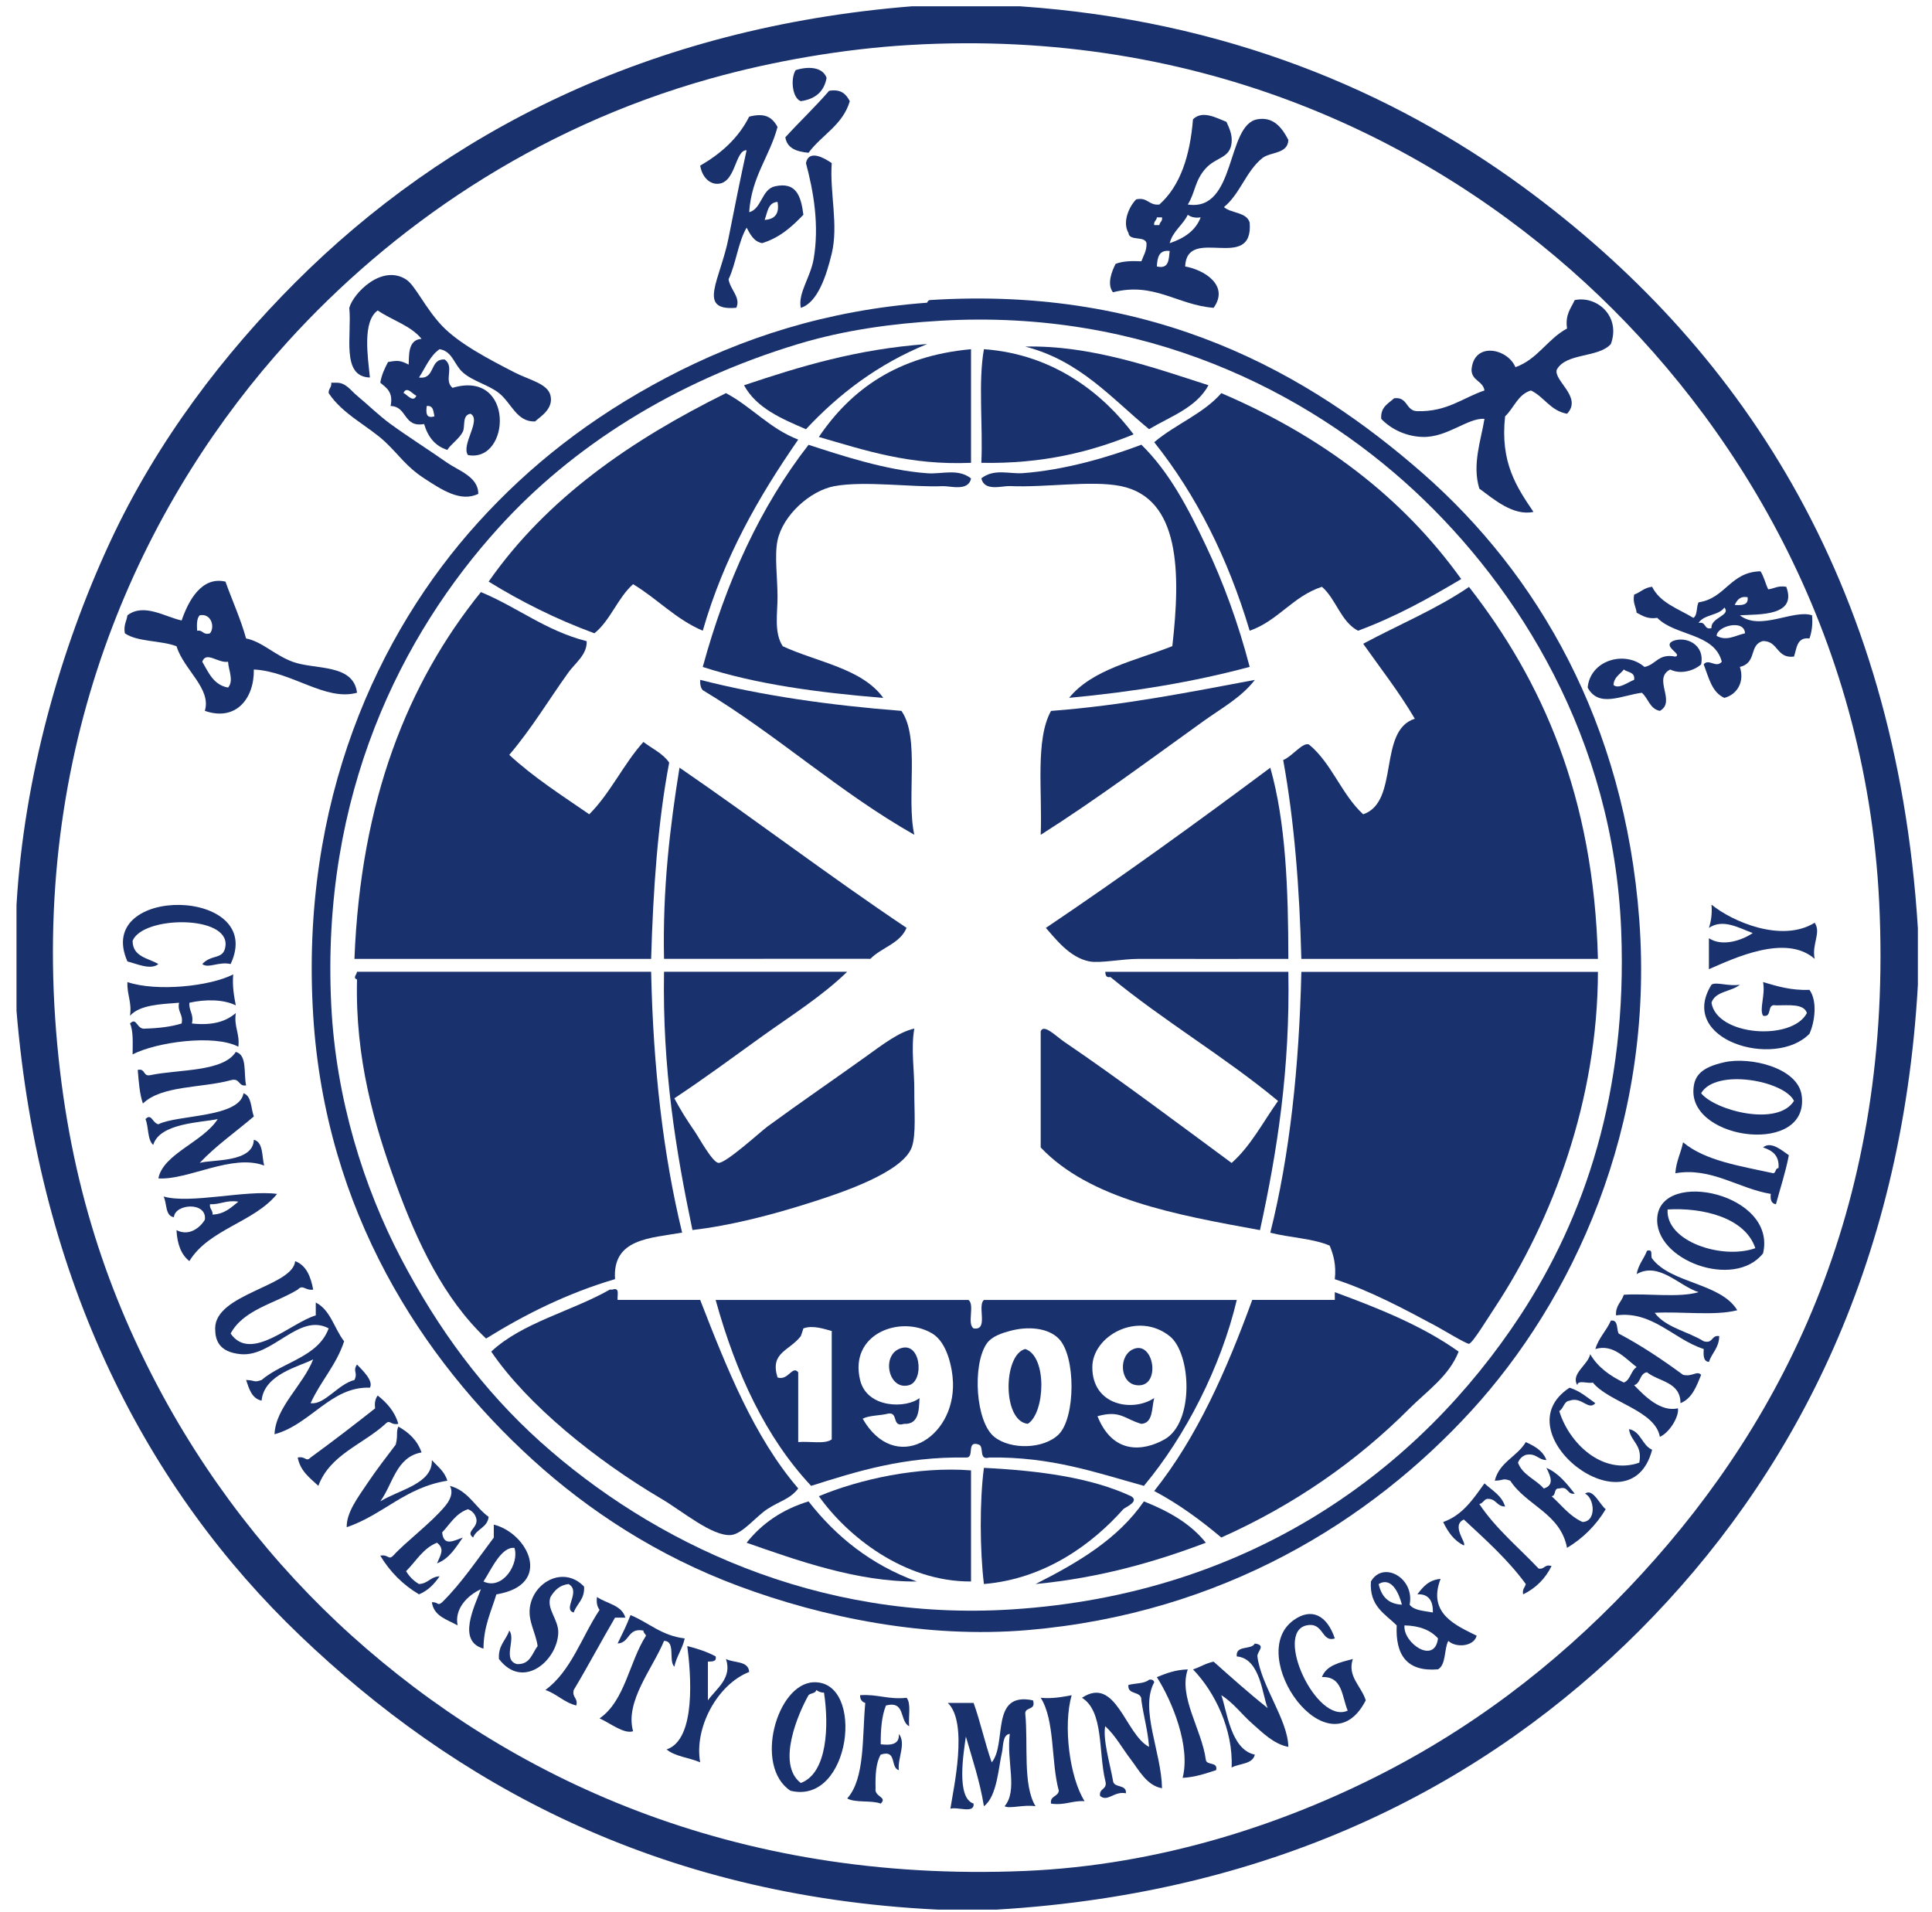<svg width="487" height="482" xmlns="http://www.w3.org/2000/svg" xmlns:xlink="http://www.w3.org/1999/xlink" xml:space="preserve" overflow="hidden"><defs><clipPath id="clip0"><rect x="389" y="132" width="487" height="482"/></clipPath><clipPath id="clip1"><rect x="393" y="133" width="480" height="481"/></clipPath></defs><g clip-path="url(#clip0)" transform="translate(-389 -132)"><g clip-path="url(#clip1)"><path d="M0 0C1.715-2.517-0.802-5.435 0-9.099-7.246-2.724-20.301-8.933-26.662-11.699L-26.662-3.9C-23.329-6.084-18.476-4.521-15.613-2.6-19.112-1.314-23.122 1.093-26.662-1.3-26.122 0.332-25.818 2.199-26.012 4.563-20.826 0.304-8.284-5.13 0 0" fill="#19316D" transform="matrix(1 0 0 -1.001 846.428 364.583)"/><path d="M0 0C2.047-2.793 1.355-8.076 0-11.049-8.657-19.983-33.424-12.639-24.698 1.3-23.578 2.116-20.383 0.816-17.549 1.3-19.651-0.484-23.758-0.29-24.698-3.236-23.371-11.629-4.37-12.944-0.649-5.836-1.424-3.402-5.227-3.913-8.449-3.9-10.938-3.374-9.21-7.039-11.699-6.514-12.709-4.826-11.063-1.355-11.699 1.964-8.173 0.927-4.702-0.166 0 0" fill="#19316D" transform="matrix(1 0 0 -1.001 845.114 381.505)"/><path d="M0 0C3.443-4.314 19.236-8.546 23.412-1.936 20.937 3.181 3.706 6.334 0 0M25.362-0.636C27.27-15.598-2.296-11.99-1.95 0.664-1.839 4.314-0.083 6.486 5.864 7.799 12.266 9.251 24.463 6.472 25.362-0.636" fill="#19316D" transform="matrix(1 0 0 -1.001 817.802 407.553)"/><path d="M0 0C0.207 3.042 1.411 5.117 1.95 7.799 7.495 3.139 16.36 1.825 24.712 0 25.417 0.166 25.154 1.286 26.012 1.3 26.247 4.55 24.408 5.739 22.112 6.5 24.145 8.27 27.174 5.49 28.611 4.536 27.782 0.18 26.454-3.706 25.362-7.799 24.228-7.647 23.882-6.679 24.062-5.199 15.916-3.858 9.016 1.59 0 0" fill="#19316D" transform="matrix(1 0 0 -1.001 811.303 427.729)"/><path d="M0 0C-0.54-8.062 13.773-12.723 22.112-9.749 19.526-1.992 8.753 0.525 0 0M24.062-11.049C16.788-20.273-3.541-12.751-2.6-1.95-1.535 10.261 27.616 3.996 24.062-11.049" fill="#19316D" transform="matrix(1 0 0 -1.001 809.353 436.855)"/><path d="M0 0C-0.041-2.987-1.839-4.204-2.6-6.499-4.01-6.389-3.996-4.854-3.914-3.25-11.437-0.858-16.913 6.486-26.012 5.213-26.164 7.758-24.615 8.574-24.048 10.413-17.949 10.801-10.247 9.597-5.213 11.063-10.137 12.626-15.198 18.807-20.812 15.613-20.397 18.019-18.987 19.416-18.212 21.476-16.484 22.029-17.424 20.19-16.913 19.526-12.142 13.192 0.331 13.442 4.549 6.514-1.134 5.034-9.514 6.251-16.262 5.864-13.51 2.129-7.91 1.189-3.914-1.3-1.48-1.992-2.061 0.318 0 0" fill="#19316D" transform="matrix(1 0 0 -1.001 822.366 468.774)"/><path d="M0 0C1.853-0.11 3.54-0.069 3.25 1.964 1.204 2.268 0.595 1.148 0 0M-5.85-5.836C-6.112-3.167-0.844-2.655-2.6-0.65-4.01-2.697-7.814-2.365-9.113-4.536-7.108-4.066-7.854-6.334-5.85-5.836M-3.25-14.299C-5.103-7.025-15.018-7.855-19.512-3.25-22.044-3.623-23.288-2.669-24.712-1.95-24.905-0.415-25.735 0.498-25.349 2.614-23.744 3.167-22.817 4.384-20.812 4.577-18.807 0.498-14.188-0.954-10.413-3.25-9.334-2.586-9.708-0.484-9.113 0.663-2.296 1.646-1.134 8.325 6.5 8.477 7.371 7.177 7.744 5.38 8.45 3.928 9.97 4.121 10.911 4.937 12.999 4.577 15.806-2.863 6.168-2.324 1.3-2.6 6.417-6.638 14.769-1.037 19.499-2.6 19.706-4.965 19.416-6.832 18.848-8.435 15.654-8.048 15.654-10.883 14.949-12.999 10.496-13.552 11.049-9.085 7.15-9.085 3.499-9.998 5.725-14.576 1.3-15.599 2.517-19.235 0.733-22.513-2.6-23.398-5.766-22.016-6.555-18.24-7.814-14.949-6.514-13.386-4.702-16.028-3.25-14.299M-4.549-7.786C-2.005-9.196 0.166-7.675 2.6-7.136 2.461-3.471-4.563-5.338-4.549-7.786" fill="#19316D" transform="matrix(1 0 0 -1.001 826.265 284.486)"/><path d="M0 0C0.291 2.033-1.646 1.825-2.6 2.6-3.54 1.369-5.089 0.733-5.199-1.3-3.872-2.447-1.604-0.581 0 0M-11.713-1.95C-11.063 5.034-2.24 7.481 2.6 3.25 5.518 3.789 6.044 6.721 10.386 5.85 12.336 6.403 6.997 8.408 9.736 9.763 13.013 11.104 17.881 8.933 16.885 3.9 15.198 2.365 11.81 1.258 9.086 2.6 4.577 0.304 10.69-5.462 6.486-7.813 3.928-7.329 3.582-4.647 1.936-3.25-3.209-3.928-8.933-7.108-11.713-1.95" fill="#19316D" transform="matrix(1 0 0 -1.001 800.917 303.361)"/><path d="M0 0C2.669-2.779 6.693-6.817 11.036-5.835 11.395-7.744 9.031-11.892 6.486-13.013 5.338-6.347-6.416-4.301-10.413 0.664-11.561 0.277-14.23 1.452-14.313 0-16.069 2.849-11.616 5.09-11.076 7.8-9.155 4.522-6.112 2.351-2.6 0.664-0.899 1.3-0.858 3.651 0.636 4.55-2.254 6.763-5.282 10.441-9.777 9.099-8.933 11.962-6.97 13.691-5.863 16.262-3.9 16.498-4.508 14.133-3.9 12.999 1.908 9.93 7.205 6.362 12.336 2.6 14.714 2.033 15.806 3.748 16.885 2.6 15.71-0.331 14.604-3.346 11.685-4.536 11.685 0.858 6.251 0.844 3.236 3.25 1.355 2.96 1.701 0.47 0 0" fill="#19316D" transform="matrix(1 0 0 -1.001 800.917 481.141)"/><path d="M0 0C-5.49-21.159-38.182 4.356-20.812 15.612-18.143 14.783-16.332 13.137-14.313 11.713-16.096 9.736-17.714 13.469-20.812 12.349-22.319 12.155-22.264 10.344-23.412 9.749-21.02 1.77-12.598-6.528-3.236-3.264-2.365 1.3-5.393 1.964-5.835 5.186-2.779 4.577-2.572 1.106 0 0" fill="#19316D" transform="matrix(1 0 0 -1.001 805.453 497.411)"/><path d="M0 0C1.134 4.702 5.642 6.044 7.813 9.722 10.012 8.713 12.142 7.564 13.013 5.199 10.869 5.227 10.51 7.039 7.813 6.5 6.859 6.126 6.209 5.476 5.85 4.537 7.025 1.383 10.33 0.359 12.349-1.964 15.197-1.106 13.94 1.314 13.013 3.236 16.166 1.853 18.13-0.747 20.148-3.264 18.102-3.582 18.683-1.272 16.249-1.964 14.755-1.784 15.53-3.845 14.313-3.9 16.829-6.153 18.835-8.92 22.112-10.399 25.763-10.274 25.086-4.287 22.748-3.264 24.726-1.784 26.454-6.043 27.962-7.177 25.514-11.229 22.264-14.479 18.212-16.913 16.539-8.186 8.007-6.306 3.9 0 1.839 0.719 2.433 0.056 0 0" fill="#19316D" transform="matrix(1 0 0 -1.001 765.792 505.222)"/><path d="M0 0C0.568 7.191 9.113 5.38 11.064 0.65 16.664 2.628 19.139 7.744 24.076 10.386 23.565 13.926 25.058 15.461 26.013 17.549 31.627 18.71 37.67 13.469 35.125 6.486 31.972 2.932 23.827 4.342 21.476 0 20.716-2.821 28.031-6.914 24.076-11.077 19.844-10.303 18.351-6.831 14.977-5.213 11.644-6.223 10.718-9.625 8.463-11.726 7.178-23.398 11.409-29.58 15.613-35.789 10.496-36.895 5.518-32.525 1.964-29.925 0.111-23.855 2.393-17.714 3.264-12.363-0.912-12.031-6.112-17.106-12.349-16.913-16.304-16.802-20.148-15.101-22.762-12.363-22.983-9.32-20.937-8.519-19.512-7.177-16-6.721-16.65-10.385-13.649-10.427-6.098-10.607-2.268-7.067 3.264-5.213 2.877-2.779 0.041-2.793 0 0" fill="#19316D" transform="matrix(1 0 0 -1.001 759.928 225.203)"/><path d="M0 0C-4.494 6.14-10.122 11.146-15.612 16.249-18.918 14.742-14.838 10.344-15.612 9.722-18.116 10.925-19.61 13.109-20.826 15.613-15.875 17.369-13.248 21.435-10.413 25.349-8.505 23.579-6.057 22.334-5.213 19.512-7.385 19.512-7.44 21.614-9.777 21.435-10.62 21.213-10.8 20.301-11.713 20.148-7.55 13.926-1.825 9.238 3.236 3.9 4.799 3.623 4.647 5.075 6.5 4.536 4.909 1.341 2.531-1.037-0.663-2.6-0.94-1.258-0.222-0.912 0 0" fill="#19316D" transform="matrix(1 0 0 -1.001 773.605 531.27)"/><path d="M0 0C-5.49 18.351-13.482 34.199-24.062 47.474-18.793 51.955-11.685 54.61-7.149 59.823 17.909 49.12 38.389 33.825 53.324 13.013 45.166 8.159 36.812 3.513 27.312 0 22.928 2.323 21.822 7.938 18.213 11.063 10.842 8.657 7.233 2.531 0 0" fill="#19316D" transform="matrix(1 0 0 -1.001 704.005 290.981)"/><path d="M0 0C3.042 5.338 11.091 0.927 9.763-5.836 10.869-7.329 13.442-7.385 15.613-7.799 15.738-4.149 13.843-3.07 11.713-3.236 13.096-1.369 14.562 0.401 17.563 0.664 14.147-8.159 21.656-11.132 26.662-13.649 25.93-16.442 21.337-16.732 19.512-14.949 18.392-17.078 19.001-20.937 16.913-22.112 9.099-22.776 6.154-18.544 6.5-11.049 3.568-8.117-0.415-6.264 0 0M8.463-11.049C8.021-15.419 16.055-21.061 16.913-14.326 15.06-12.252 12.266-11.132 8.463-11.049M1.95-0.636C2.628-3.678 4.301-5.67 7.814-5.836 7.108-3.111 5.283 1.314 1.95-0.636" fill="#19316D" transform="matrix(1 0 0 -1.001 734.566 530.633)"/><path d="M0 0-74.759 0C-75.215 17.784-76.529 34.668-79.336 50.074-77.123 50.917-74.399 54.665-72.823 53.974-67.111 49.286-64.609 41.376-59.174 36.411-49.923 39.522-55.551 57.5-46.16 60.473-50.102 67.18-54.776 73.127-59.174 79.35-50.281 84.121-40.629 88.103-32.498 93.662-14.064 70.043-1.023 41.002 0 0" fill="#19316D" transform="matrix(1 0 0 -1.001 791.79 373.694)"/><path d="M0 0C-4.245 1.825-10.137 2.005-14.963 3.25-10.054 22.817-7.689 44.957-7.136 68.937L67.623 68.937C67.568 36.784 56.2 6.403 41.624-15.613 39.73-18.476 36.038-24.546 35.125-24.726 34.531-24.823 27.948-20.84 26.662-20.176 18.641-15.889 10.136-11.326 1.3-8.463 1.687-4.812 0.954-2.296 0 0" fill="#19316D" transform="matrix(1 0 0 -1.001 724.167 445.967)"/><path d="M0 0C4.563 3.291 8.45 1.244 10.413-4.577 6.984-5.67 7.661-0.346 3.264-1.3-4.951-3.111 5.808-26.344 13.663-22.762 12.183-19.25 12.405-14.064 7.164-14.313 8.27-11.312 11.727-10.62 14.963-9.749 13.483-14.091 17.079-16.567 18.213-20.162 8.754-38.679-12.335-8.892 0 0" fill="#19316D" transform="matrix(1 0 0 -1.001 715.054 540.396)"/><path d="M0 0C0.429 9.501-4.231 19.043-9.736 24.712-7.924 25.279-6.527 26.275-4.536 26.662-0.083 22.693 4.398 18.697 9.099 14.963 7.758 17.977 7.315 27.478 1.3 27.976 0.954 30.921 4.965 29.525 5.85 31.226 8.865 30.825 6.347 29.193 6.5 27.976 7.454 20.508 14.175 12.018 14.299 5.199 10.551 5.933 7.786 8.809 5.199 11.063 2.6 13.331 0.415 16.346-2.6 18.212-1.189 14.424-0.277 4.509 5.85 3.25 5.297 0.775 1.964 1.079 0 0" fill="#19316D" transform="matrix(1 0 0 -1.001 699.455 577.522)"/><path d="M0 0C-13.152-13.165-28.93-24.256-47.474-32.526-52.66-28.184-58.15-24.118-64.387-20.812-53.614-7.315-46.174 9.514-39.675 27.298L-18.863 27.298-18.863 29.247C-7.592 25.126 3.36 20.688 12.349 14.285 9.943 8.131 4.342 4.342 0 0" fill="#19316D" transform="matrix(1 0 0 -1.001 744.33 486.984)"/><path d="M0 0C-4.231 0-9.624-1.134-12.349-0.65-17.466 0.262-21.158 5.31-23.412 7.799-4.093 20.799 14.659 34.35 33.161 48.138 37.061 34.461 37.697 17.563 37.711 0 27.727-0.028 13.027 0 0 0" fill="#19316D" transform="matrix(1 0 0 -1.001 676.043 373.694)"/><path d="M0 0C-1.507-0.221-2.503 0.11-3.25 0.65-4.522-1.991-6.997-3.402-7.814-6.5-4.259-5.296-1.328-3.443 0 0M-11.049-12.363C-7.952-13.096-8.062-10.579-7.814-8.463-10.524-8.131-10.925-10.109-11.049-12.363M3.264-22.776C-5.822-22.098-11.727-16.193-22.112-18.862-23.744-16.76-22.306-13.386-21.449-11.713-19.762-11.035-17.466-10.925-14.949-11.063-14.437-9.625-13.594-8.519-13.649-6.5-14.091-4.549-17.991-6.098-18.212-3.9-19.858-1.079-17.895 2.932-16.249 4.536-13.275 5.145-13.124 2.932-10.413 3.236-5.13 7.938-2.697 15.461-1.936 24.698 0.456 27.035 3.872 25.072 6.499 24.048 7.453 22.016 7.951 20.605 7.799 18.849 7.44 14.838 3.928 15.239 1.3 12.363-1.563 9.21-1.328 6.265-3.25 3.236 9.03 1.369 6.361 23.33 14.299 24.698 18.281 25.39 20.439 22.707 22.099 19.499 21.974 15.945 17.686 16.539 15.598 14.963 11.464 11.727 9.943 5.878 5.863 2.586 7.689 0.982 11.561 1.369 12.349-1.3 13.372-14.077-3.499-1.866-3.914-12.363 0.871-13.206 7.301-17.134 3.264-22.776M-9.749 0-11.049 0C-11.091-0.844-11.893-0.912-11.713-1.95L-10.413-1.95C-10.358-1.134-9.569-1.065-9.749 0" fill="#19316D" transform="matrix(1 0 0 -1.001 691.656 186.789)"/><path d="M0 0C0.194-1.521 3.097-0.387 2.6-2.6-0.028-3.443-2.545-4.356-5.85-4.549-3.817 3.333-8.436 14.687-12.349 20.812-10.04 21.753-7.717 22.666-4.55 22.762-6.97 15.889-1.01 7.634 0 0" fill="#19316D" transform="matrix(1 0 0 -1.001 692.956 575.57)"/><path d="M0 0C10.662 5.38 20.771 11.326 27.312 20.812 33.534 18.351 39.081 15.225 42.925 10.4 30.022 5.532 16.207 1.563 0 0" fill="#19316D" transform="matrix(1 0 0 -1.001 650.031 531.27)"/><path d="M0 0C5.255 2.171 7.025-10.012 0.664-9.099-3.526-8.505-3.845-1.562 0 0" fill="#19316D" transform="matrix(1 0 0 -1.001 674.743 472.029)"/><path d="M0 0C-2.212 2.863-3.9 6.071-6.513 8.463-7.177 5.199-5.282-1.134-4.563-5.199-4.453-7.246-1.051-6.029-1.3-8.435-4.287-7.813-5.863-10.731-7.813-9.099-8.131-7.039-5.808-7.633-6.513-5.199-8.242 1.95-6.859 12.211-12.377 15.613-3.775 21.296-1.479 6.375 4.536 3.25 4.218 7.468 3.153 10.994 2.6 14.963 2.738 17.508-0.995 16.152-0.663 18.848 1.079 19.305 3.402 19.153 4.536 20.162 5.297 20.287 5.711 20.038 5.836 19.512 2.129 12.736 7.675 1.922 7.8-7.163 3.982-6.514 1.964-2.586 0 0" fill="#19316D" transform="matrix(1 0 0 -1.001 674.107 575.57)"/><path d="M0 0C-21.463 3.9-42.911 7.814-55.274 20.812L-55.274 50.06C-54.541 52.051-51.388 48.816-49.41 47.461-36.066 38.43-20.356 26.634-7.15 16.913-2.323 21.186 0.761 27.202 4.549 32.525-8.823 43.63-24.27 52.66-37.711 63.737-38.818 63.502-38.928 64.235-39.011 65.037L7.15 65.037C7.606 40.505 4.328 19.734 0 0" fill="#19316D" transform="matrix(1 0 0 -1.001 706.605 442.062)"/><path d="M0 0C16.442 0.387 32.415-5.297 46.188-9.736 43.146-15.377 36.647-17.563 31.212-20.799 21.698-12.971 13.788-3.554 0 0" fill="#19316D" transform="matrix(1 0 0 -1.001 647.431 219.359)"/><path d="M0 0C-2.005 7.315-0.926 17.728-4.563 23.412-1.479 23.149 0.858 23.634 3.236 24.062 1.037 16.346 2.738 3.292 6.5-2.614 3.305-2.434 1.563-3.734-1.964-3.236-2.268-1.217-0.207-1.548 0 0" fill="#19316D" transform="matrix(1 0 0 -1.001 655.894 583.38)"/><path d="M0 0C0.442 10.814-1.424 23.965 2.6 31.198 20.951 32.594 37.365 35.913 53.974 39.011 50.586 34.572 45.442 31.806 40.988 28.598 27.934 19.25 14.216 9.016 0 0" fill="#19316D" transform="matrix(1 0 0 -1.001 651.331 342.426)"/><path d="M0 0C-7.426 1.494-19.001-0.415-27.976 0-29.871 0.083-34.392-1.453-35.139 1.95-31.931 4.467-28.073 3.015-24.726 3.25-14.258 4.01-3.083 7.26 5.199 10.413 12.238 3.554 16.996-5.573 21.449-14.963 25.874-24.27 29.676-34.697 32.497-45.524 18.503-49.3 3.236-51.817-13.013-53.324-7.191-46.147 3.651-43.976 12.999-40.312 15.143-21.683 14.962-3.042 0 0" fill="#19316D" transform="matrix(1 0 0 -1.001 671.507 254.519)"/><path d="M0 0C5.615-1.825 5.006-16.11 0.65-18.835-5.808-18.212-5.6-1.424 0 0" fill="#19316D" transform="matrix(1 0 0 -1.001 647.431 472.029)"/><path d="M0 0C-7.703-8.671-19.623-17.549-35.125-18.835-36.148-10.51-36.231 2.116-35.125 10.413-21.075 9.722-8.104 7.951 1.964 3.277 4.218 1.936 0.415 0.47 0 0" fill="#19316D" transform="matrix(1 0 0 -1.001 672.143 512.409)"/><path d="M0 0C-10.786-4.384-22.887-7.468-38.375-7.163-37.946 2.171-39.204 13.179-37.724 21.449-19.706 20.162-7.315 9.777 0 0" fill="#19316D" transform="matrix(1 0 0 -1.001 674.743 241.488)"/><path d="M0 0C1.715-4.784 2.863-10.15 4.563-14.962 8.505-10.233 4.038 2.932 14.962 0.65 15.793-1.908 13.069-0.926 13.013-2.6 13.801-10.482 12.335-20.632 15.613-26.012 12.639-25.542 9.016-26.731 7.814-26.012 11.201-21.96 8.256-14.907 9.113-7.799 7.246-7.979 7.495-10.98 7.163-12.377 6.306-15.916 5.96-23.551 2.6-26.012 1.576-19.678-0.304-14.188-1.95-8.463-2.558-12.764-4.425-23.937 0-25.348 0.263-28.003-4.052-26.067-5.85-26.648-5.117-21.67-1.272-5.006-6.5 0Z" fill="#19316D" transform="matrix(1 0 0 -1.001 634.418 561.237)"/><path d="M0 0C5.559 2.517 6.527-7.979 2.6-9.099-2.503-10.537-4.412-1.992 0 0" fill="#19316D" transform="matrix(1 0 0 -1.001 615.57 472.029)"/><path d="M0 0C-1.203-2.033-1.383-5.103-1.3-8.463-1.673-10.731 1.784-10.579 0-12.335-2.324-11.422-6.361-12.211-8.449-11.036-3.941-6.002-4.702 4.273-3.9 13.013-4.702 13.29-5.227 13.843-5.199 14.962-0.747 15.28 1.88 13.801 6.514 14.313 7.717 12.93 6.942 9.542 7.163 7.163 4.674 8.367 6.334 13.705 1.314 12.363 0.249 9.722-0.027 6.334 0 2.6 2.697 2.296 4.771 2.6 4.563 5.213 6.486 2.821 4.204-0.912 4.563-3.9 2.324-3.305 4.19 1.383 0 0" fill="#19316D" transform="matrix(1 0 0 -1.001 611.006 574.268)"/><path d="M0 0C-16.429 1.341-32.097 3.443-45.511 7.799-39.606 29.427-30.907 48.248-18.849 63.737-10.869 61.151 0.512 57.335 11.063 56.573 14.852 56.297 18.766 57.86 22.112 55.274 21.476 51.913 16.829 53.407 14.963 53.324 7.468 52.978-4.744 54.734-12.349 53.324-18.448 52.176-25.293 46.036-26.662 39.661-27.464 35.886-26.662 30.312-26.662 25.362-26.662 21.296-27.589 16.415-25.349 13.013-16.595 8.975-5.352 7.44 0 0" fill="#19316D" transform="matrix(1 0 0 -1.001 611.656 307.917)"/><path d="M0 0C13.082 0.442 9.417-31.06-5.85-27.312-15.157-21.2-9.321-0.318 0 0M-1.3-3.25C-3.72-7.495-9.542-20.564-3.25-25.362 3.471-22.873 3.872-10.938 2.6-2.6 1.701-2.614 1.176-2.296 0.65-1.95 0.484-2.863-0.775-2.683-1.3-3.25" fill="#19316D" transform="matrix(1 0 0 -1.001 594.107 556.03)"/><path d="M0 0C3.097 0.498 4.287-0.912 5.199-2.614 3.443-8.657-1.894-11.104-5.199-15.612-8.173-15.336-10.607-14.507-11.049-11.713-7.426-7.744-3.527-4.066 0 0" fill="#19316D" transform="matrix(1 0 0 -1.001 598.007 154.883)"/><path d="M0 0C-6.209 2.669-12.46 5.31-15.613 11.063-1.508 15.806 12.957 20.19 30.561 21.449 18.226 16.442 8.366 8.947 0 0" fill="#19316D" transform="matrix(1 0 0 -1.001 592.158 240.186)"/><path d="M0 0C-15.599-0.65-26.745 3.167-38.361 6.514-30.23 18.517-18.476 26.939 0 28.612Z" fill="#19316D" transform="matrix(1 0 0 -1.001 633.768 248.661)"/><path d="M0 0C-0.622-3.499-2.89-5.352-6.5-5.864-8.643-5.117-9.155-0.222-7.799 1.95-4.73 2.932-0.995 2.821 0 0" fill="#19316D" transform="matrix(1 0 0 -1.001 597.357 151.629)"/><path d="M0 0C10.261 4.259 24.947 7.537 38.361 6.5L38.361-21.476C21.352-21.572 7.025-9.901 0 0" fill="#19316D" transform="matrix(1 0 0 -1.001 595.407 509.127)"/><path d="M0 0C1.425 8.422 0 16.816-1.95 24.076-1.203 27.768 3.015 25.141 4.55 24.076 4.01 16.608 6.292 8.532 4.55 1.3 3.222-4.204 1.009-11.063-3.25-12.363-3.996-8.602-0.816-4.785 0 0" fill="#19316D" transform="matrix(1 0 0 -1.001 594.107 197.216)"/><path d="M0 0C-15.073-0.11-30.23 5.338-42.925 9.763-39.081 14.589-33.964 18.144-27.312 20.176-20.356 11.284-11.589 4.232 0 0" fill="#19316D" transform="matrix(1 0 0 -1.001 620.119 530.633)"/><path d="M0 0C19.305-13.234 37.739-27.298 57.237-40.339 55.592-44.321 50.918-45.276 48.124-48.138 31.184-48.097 10.897-48.179-3.9-48.138-4.273-30.424-2.406-14.935 0 0" fill="#19316D" transform="matrix(1 0 0 -1.001 560.282 325.49)"/><path d="M0 0C1.992-1.051 5.684-0.401 5.85-3.264-2.226-6.43-8.062-17.397-6.5-26.026-9.224-24.837-12.847-24.574-14.962-22.776-7.412-20.273-8.864-3.527-9.749 3.249-7.149 2.6-4.702 1.784-2.6 0.649-2.296-0.747-3.526-0.609-4.55-0.664L-4.55-10.413C-2.42-7.441 1.632-4.813 0 0" fill="#19316D" transform="matrix(1 0 0 -1.001 571.995 550.158)"/><path d="M0 0C-11.422 12.197-18.945 28.308-24.062 46.81L39.661 46.81C41.32 45.649 39.232 40.739 40.961 39.647 44.847 39.039 41.791 45.331 43.561 46.81L107.298 46.81C103.301 29.981 94.368 12.501 83.886 0 71.841 3.332 60.515 7.385 44.875 7.135 42.137 6.361 43.713 9.887 42.261 10.399 38.956 11.547 41.376 6.955 39.011 7.135 23.398 7.385 11.672 3.692 0 0M-3.25 28.598-3.25 11.021C-0.484 11.298 3.443 10.413 5.199 11.699L5.199 38.997C3.388 39.467 0.456 40.546-1.95 39.647-1.95 39.522-2.572 37.738-2.6 37.697-5.587 33.88-10.427 33.618-8.463 27.298-5.766 26.385-4.73 30.451-3.25 28.598M30.562 38.347C22.596 43.145 9.514 38.361 12.349 26.648 14.105 19.402 24.104 19.484 27.312 22.112 27.215 18.738 27.035 15.447 23.412 15.612 20.273 14.631 22.057 18.572 19.512 18.212 17.438 17.659 14.714 17.798 12.999 16.913 21.075 2.835 36.231 11.81 35.761 26.012 35.637 29.718 34.296 36.107 30.562 38.347M46.174 12.335C50.309 9.03 58.662 9.223 62.437 12.985 66.655 17.231 66.766 32.622 62.437 37.047 59.741 39.827 54.583 40.256 50.074 38.997 48.179 38.485 45.511 37.683 44.211 35.748 40.616 30.382 41.445 16.124 46.174 12.335M86.485 22.112C85.808 19.526 86.237 15.833 83.249 15.612 79.032 16.802 77.954 19.166 72.186 17.535 76.058 7.882 83.692 8.67 89.086 11.699 96.663 15.958 95.82 33.41 90.385 37.697 82.323 44.114 70.9 37.752 70.887 29.898 70.845 20.231 81.05 18.489 86.485 22.112" fill="#19316D" transform="matrix(1 0 0 -1.001 593.457 506.523)"/><path d="M0 0C7.855 7.329 20.232 10.122 29.912 15.613L30.562 15.613C32.512 16.262 31.71 14.175 31.862 13.013L52.674 13.013C59.409-4.301 66.268-21.518 77.387-34.461 75.339-37.172 72.574-37.683 69.573-39.675 66.655-41.597 63.364-45.884 60.473-46.188 55.758-46.617 48.083-40.104 42.911-37.075 26.427-27.367 9.155-13.442 0 0" fill="#19316D" transform="matrix(1 0 0 -1.001 512.821 472.679)"/><path d="M0 0C-2.019-7.509-6.569-12.487-7.149-21.463-3.955-20.619-4.052-15.696-0.649-14.935 4.591-13.787 5.905-17.175 6.514-22.099 3.637-25.086 0.581-27.893-3.9-29.248-6.043-28.819-6.859-27.021-7.799-25.348-9.956-29.054-10.454-34.392-12.349-38.361-11.851-41.113-9.196-42.966-10.399-45.524-20.466-46.382-14.423-38.486-12.349-27.948-10.952-20.882-9.348-12.874-7.799-5.85-10.855-5.766-10.468-14.797-15.598-14.285-17.092-14.161-18.987-12.75-19.498-9.736-14.299-6.721-9.901-2.863-7.149 2.6-3.443 3.554-1.466 2.711 0 0M0-18.862C-2.433-19.015-2.531-21.518-3.25-23.398-0.816-23.233 0.554-21.988 0-18.862" fill="#19316D" transform="matrix(1 0 0 -1.001 584.994 164.009)"/><path d="M0 0 46.174 0C39.758-6.223 32.083-10.994 24.712-16.276 17.452-21.49 10.081-26.939 2.6-31.875 4.135-34.738 5.532-37.034 7.813-40.325 8.712-41.611 12.114-47.862 13.663-48.125 15.392-48.443 24.297-40.298 26.012-39.025 34.696-32.677 42.496-27.367 50.724-21.476 55.177-18.282 59.215-15.157 63.087-14.313 62.202-19.402 63.129-24.851 63.087-29.911 63.046-34.779 63.599-41.085 62.437-44.224 60.127-50.503 44.875-55.578 37.725-57.874 27.035-61.317 16.692-63.931 7.163-65.037 2.987-45.151-0.429-24.518 0 0" fill="#19316D" transform="matrix(1 0 0 -1.001 556.382 376.935)"/><path d="M0 0C15.53-3.969 32.622-6.403 50.724-7.813 55.481-14.534 51.9-29.608 53.974-39.011 34.877-28.197 19.347-13.815 0.65-2.6 0.138-2.033-0.055-1.134 0 0" fill="#19316D" transform="matrix(1 0 0 -1.001 565.495 303.361)"/><path d="M0 0C-0.567-2.656-2.047-4.439-2.614-7.122-4.163-5.656-2.185-0.636-5.213-0.622-8.007-7.481-15.129-15.821-13.013-23.371-15.336-24.145-18.918-21.241-21.463-20.135-15.032-15.71-14.009-5.919-9.763 0.677-9.888 1.203-10.413 1.314-10.413 1.977-14.451 2.765-13.801-1.148-16.913-1.272-15.779 1.051-14.617 3.346-13.663 5.878-9.058 3.982-5.85 0.691 0 0" fill="#19316D" transform="matrix(1 0 0 -1.001 561.596 544.979)"/><path d="M0 0-2.6 0C-6.14-6.016-9.431-12.252-13.013-18.212-13.483-20.204-11.879-20.134-12.363-22.112-15.488-21.352-17.245-19.194-20.162-18.212-13.649-13.455-11.008-4.812-6.5 1.964-7.053 2.697-7.357 3.692-7.149 5.213-4.73 3.513-0.899 3.209 0 0" fill="#19316D" transform="matrix(1 0 0 -1.001 546.633 539.745)"/><path d="M0 0C0.18-3.236-1.825-4.245-2.614-6.514-5.518-5.767-0.663-1.19-3.914 0.649-6.237 0.373-7.481-0.995-8.463-2.6-9.583-5.601-6.361-8.325-6.514-11.727-6.818-18.752-15.502-26.081-21.463-18.212-21.698-14.742-19.665-13.511-18.862-11.064-17.106-13.235-20.688-18.476-16.913-19.512-13.552-19.637-13.123-16.802-11.713-14.963-12.238-11.395-14.161-8.713-13.663-5.199-12.736 1.258-5.048 5.324 0 0" fill="#19316D" transform="matrix(1 0 0 -1.001 536.234 531.921)"/><path d="M0 0C14.7 21.034 35.885 35.623 59.823 47.461 66.323 44.003 70.831 38.527 78.036 35.761 68.176 21.545 59.353 6.306 53.974-12.363 47.129-9.459 42.523-4.314 36.411-0.65 32.498-4.121 30.727-9.736 26.662-13.013 16.996-9.459 8.186-5.034 0 0" fill="#19316D" transform="matrix(1 0 0 -1.001 512.172 278.601)"/><path d="M0 0C4.867-2.282 9.099 4.563 7.8 8.463 4.481 8.823 2.006 3.083 0 0M2.6 14.326C11.298 12.155 17.645-0.885 3.25-3.236 1.936-7.578 0.027-11.312 0-16.899-6.721-15.032-2.296-6.347-0.65-1.936-4.163-3.54-7.385-7.011-6.514-11.049-9.141-9.569-12.501-8.795-13.013-5.213-11.243-5.145-11.699-6.279-10.413-5.213-5.49-0.359-1.604 5.504 2.6 11.063Z" fill="#19316D" transform="matrix(1 0 0 -1.001 510.872 530.633)"/><path d="M0 0 74.136 0C74.648-23.993 77.151-45.994 81.949-65.687 73.818-67.111 64.359-67.195 65.037-77.4 52.826-81.01 42.316-86.306 32.526-92.362 21.822-82.253 15.171-68.121 9.763-53.324 4.356-38.569-0.498-21.849 0-1.964-1.148-1.494-0.083-0.775 0 0" fill="#19316D" transform="matrix(1 0 0 -1.001 478.996 376.935)"/><path d="M0 0C-0.304-2.751-3.084-3.014-3.914-5.213-6.112-3.595-2.13-2.724-3.25 0-3.623 0.913-4.273 1.563-5.213 1.922-8.27 0.886-9.722-1.797-11.713-3.913-11.381-7.55-8.768-6.001-6.514-5.213-8.312-7.73-9.874-10.51-13.013-11.713-12.211-9.708-10.939-8.145-13.013-6.513-16.581-7.938-18.295-11.188-20.812-13.677-20.011-15.018-18.918-16.124-17.563-16.913-15.267-16.829-14.659-15.046-12.363-14.976-13.691-16.899-15.253-18.572-17.563-19.512-21.628-17.092-24.878-13.829-27.312-9.776-25.238-9.376-25.307-10.993-24.062-9.776-20.923-6.319-14.521-1.548-11.063 2.6-9.971 3.859-8.74 5.891-9.763 7.8-5.131 6.583-3.402 2.434 0 0" fill="#19316D" transform="matrix(1 0 0 -1.001 512.172 514.334)"/><path d="M0 0-74.786 0C-73.223 39.854-61.428 69.462-42.911 92.362-33.687 88.559-26.634 82.641-16.248 80-16.083 76.653-19.152 74.481-20.812 72.186-25.639 65.493-30.091 58.011-35.761 51.374-29.69 45.759-22.541 41.182-15.598 36.411-10.274 41.721-6.983 49.05-1.95 54.624 0.263 52.936 2.974 51.733 4.55 49.424 1.673 34.323 0.512 17.48 0 0" fill="#19316D" transform="matrix(1 0 0 -1.001 553.132 373.694)"/><path d="M0 0C-31.571-9.528-57.196-26.067-75.436-46.174-99.941-73.127-120.352-113.396-117.711-166.472-116.536-190.16-109.483-212.383-100.149-230.195-90.703-248.214-79.322-263.55-65.037-276.397-36.798-301.717 4.771-321.824 53.974-318.63 113.991-314.771 156.501-283.518 182.098-244.508 198.084-220.099 209.077-188.612 207.446-147.623 205.51-99.236 181.434-61.248 155.422-37.061 128.151-11.741 87.066 8.892 35.761 5.85 23.855 5.158 11.782 3.554 0 0M-122.261-169.085C-125.607-115.305-105.998-72.781-80.636-44.875-67.761-30.686-52.467-18.586-33.175-8.436-14.41 1.411 6.983 8.519 32.511 10.399 32.443 10.399 32.747 11.035 33.161 11.063 90.094 14.7 128.829-7.551 157.372-32.512 186.301-57.818 208.303-95.295 212.009-145.023 215.895-197.517 194.793-241.175 169.721-268.569 144.317-296.324 106.925-319.653 57.874-323.843 32.193-326.028 6.154-320.635-14.963-312.78-35.651-305.105-53.033-293.613-66.987-280.919-94.769-255.653-119.191-218.398-122.261-169.085" fill="#19316D" transform="matrix(1 0 0 -1.001 590.208 218.708)"/><path d="M0 0C-71.039 3.457-122.053 32.11-160.621 68.937-199.094 105.638-226.447 157.759-232.158 226.309L-232.158 252.97C-230.263 285.427-220.97 317.606-208.746 344.006-196.687 370.073-179.512 392.088-161.922 409.692-124.196 447.417-72.823 473.927-6.5 479.265L20.812 479.265C72.56 475.725 114.475 458.01 147.623 433.768 201.541 394.314 241.617 335.349 247.121 247.107L247.121 232.808C243.056 161.327 215.107 108.473 176.899 70.236 138.758 32.083 86.057 4.231 14.963 0ZM-57.224 461.066C-101.919 448.579-137.873 423.369-163.871 394.729-198.485 356.631-227.443 298.315-222.409 224.345-219.948 188.306-211 159.764-197.696 133.959-184.849 109.054-167.605 86.9-147.623 68.937-108.141 33.466-51.955 6.61 22.112 9.736 56.172 11.188 87.398 21.572 112.497 34.461 138.274 47.709 159.599 65.023 177.535 84.549 214.153 124.39 241.009 178.751 237.371 253.62 234.039 321.768 200.781 375.258 163.222 409.692 124.445 445.232 66.835 473.885-7.15 469.516-23.606 468.547-41.445 465.491-57.224 461.066" fill="#19316D" transform="matrix(1 0 0 -1.001 625.319 613.332)"/><path d="M0 0C-0.097 3.734 2.904 7.606 5.199 11.049 7.454 14.409 10.109 17.84 12.363 20.812 12.971 23.26 12.39 23.869 13.013 25.348 15.64 23.869 17.798 21.918 18.862 18.835 12.446 17.701 11.657 10.883 8.463 6.514 13.261 9.473 21.67 10.925 21.462 16.913 22.901 15.294 24.684 14.063 25.362 11.713 14.7 10.012 9.224 3.139 0 0" fill="#19316D" transform="matrix(1 0 0 -1.001 476.397 516.951)"/><path d="M0 0C5.518 4.024 10.925 8.159 16.262 12.377 16.055 13.87 16.36 14.866 16.913 15.613 19.208 13.788 21.186 11.658 22.112 8.477 20.038 8.077 20.093 9.694 18.862 8.477 13.179 3.278 4.881 0.761 1.95-7.135-0.18-5.144-2.586-3.457-3.25 0-1.176 0.401-1.244-1.217 0 0" fill="#19316D" transform="matrix(1 0 0 -1.001 467.297 499.378)"/><path d="M0 0C-9.805 0.374-14.935-9.265-24.048-11.727-23.772-4.923-16.899 0.54-14.299 7.136-17.701 5.325-26.648 3.471-27.312-3.264-29.787-2.711-30.437-0.331-31.212 1.936-28.778 1.867-29.358 1.217-27.312 1.936-21.932 6.527-13.082 7.661-10.399 14.935-17.84 18.931-24.45 7.744-32.512 8.436-38.209 8.948-39.011 12.128-39.011 14.935-39.011 23.662-19.388 25.528-18.848 31.862-16.014 30.797-14.921 27.976-14.299 24.698-16.346 24.38-16.843 26.122-18.199 24.698-23.979 21.172-31.834 19.706-35.111 13.636-29.981 6.251-19.83 16.442-13.649 18.199L-13.649 21.449C-9.901 19.554-8.989 14.852-6.5 11.685-8.477 5.656-12.46 1.604-14.949-3.9-11.436-4.398-8.062 0.899-3.9 1.936-2.96 3.886-4.425 4.135-3.25 5.836-1.853 4.356 0.954 1.743 0 0" fill="#19316D" transform="matrix(1 0 0 -1.001 482.246 481.778)"/><path d="M0 0C1.3 1.618 0.304 5.117-2.6 4.536-3.346 3.776-3.333 2.254-3.25 0.65-1.687 0.912-1.839-0.54 0 0M4.55-13.663C6.071-11.948 4.66-9.238 4.55-7.163 2.019-7.564-0.995-4.384-1.95-7.163-0.345-9.888 0.885-12.999 4.55-13.663M37.061-14.963C29.082-17.175 20.605-9.583 11.049-9.113 11.174-16.456 6.5-22.25-1.3-19.526 0.401-13.884-6.569-9.238-8.449-3.25-12.363-1.757-18.254-2.212-21.463 0-21.836 2.102-21.02 3.015-20.812 4.536-16.678 7.717-11.243 4.094-7.15 3.236-5.449 8.214-2.102 14.423 3.9 13.013 5.615 8.2 7.675 3.776 9.099-1.3 13.082-2.061 16.179-5.421 20.812-7.163 26.399-9.238 36.148-7.55 37.061-14.963" fill="#19316D" transform="matrix(1 0 0 -1.001 441.935 291.632)"/><path d="M0 0C-4.536 2.973-6.154 5.697-9.749 9.113-13.995 13.123-20.55 16.097-24.062 21.463-24.145 22.624-23.26 22.831-23.412 24.076L-22.112 24.076C-19.706 24.118-18.53 22.14-16.913 20.812-14.161 18.544-11.436 15.834-8.449 13.663-4.093 10.496 0.94 7.329 5.85 3.9 8.726 1.908 13.649 0.387 13.663-3.9 9.21-6.098 4.398-2.863 0 0" fill="#19316D" transform="matrix(1 0 0 -1.001 495.909 252.566)"/><path d="M0 0C0.761-0.194 2.447-2.614 3.25-0.65 2.475-0.47 0.788 1.964 0 0M5.85-3.264C5.67-4.937 5.628-6.5 7.799-5.864 7.523-4.619 7.564-3.056 5.85-3.264M14.949 5.213C12.778 7.122 12.321 10.551 9.099 11.049 6.651 9.376 5.532 6.375 3.9 3.913 8.145 3.346 6.458 8.726 10.399 8.449 12.957 6.555 10.054 3.264 12.349 1.314 28.1 6.015 27.049-17.618 16.248-15.613 14.451-13.027 19.747-6.735 16.899-5.213 14.686-5.545 15.626-8.408 14.949-9.749 14.036-11.547 11.907-12.902 11.049-14.313 7.924-13.331 6.14-10.994 5.199-7.8-0.097-8.754 0.981-3.333-3.25-3.264-2.517 0.29-4.328 1.314-5.85 2.614-5.518 4.633-4.716 6.237-3.9 7.813-1.425 8.27-0.775 8.228 1.3 7.163 1.466 9.099 0.94 13.455 4.55 13.649 1.825 17.009-2.918 18.337-6.5 20.799-10.386 18.032-9.016 9.293-8.463 3.913-15.82 4.121-12.971 14.562-13.663 21.449-12.667 25.141-5.476 32.511 0.649 28.612 2.973 27.118 5.448 21.407 9.749 16.899 14.008 12.46 21.254 8.657 27.962 5.213 31.626 3.305 36.37 2.42 37.061-0.65 37.836-4.024 34.433-5.961 33.161-7.15 28.543-7.329 27.215-2.503 24.062 0 21.407 2.088 17.452 2.973 14.949 5.213" fill="#19316D" transform="matrix(1 0 0 -1.001 490.709 231.074)"/><path d="M0 0C-3.084 0.47-4.467-0.747-7.15-0.649-7.301-1.88-6.417-2.088-6.5-3.264-3.402-3.097-1.812-1.439 0 0M-18.862 1.3C-12.059-0.649 1.839 3.015 9.763 1.95 3.927-5.241-7.426-6.9-12.349-14.962-14.423-13.359-15.419-10.676-15.599-7.163-12.515-8.767-9.749-6.679-8.45-4.563-7.827 0.041-15.972-0.47-16.249-3.913-18.517-3.582-17.95-0.401-18.862 1.3" fill="#19316D" transform="matrix(1 0 0 -1.001 449.085 434.889)"/><path d="M0 0C2.406-0.622 1.992-4.08 2.6-6.499-5.462-3.443-16.595-10.219-24.062-9.736-22.859-3.54-12.847-0.622-9.099 5.199-13.22 4.328-23.73 4.232-25.362-1.3-26.883-0.013-26.468 3.236-27.312 5.199-25.791 6.79-25.57 4.191-24.062 3.9-19.208 6.334-3.623 5.518-2.6 11.713-0.512 10.994-0.761 7.91 0 5.864-4.55 1.978-9.556-1.494-13.649-5.836-10.662-4.923-0.18-5.877 0 0" fill="#19316D" transform="matrix(1 0 0 -1.001 452.984 419.282)"/><path d="M0 0C-2.047-0.331-1.466 1.992-3.9 1.3-11.243-0.691-21.282 0.028-26.012-4.563-26.842-2.157-27.063 0.872-27.312 3.9-25.307 4.37-26.054 2.103-24.062 2.6-16.927 4.066-5.766 3.388-2.6 8.436 0.331 7.689-0.65 3.029 0 0" fill="#19316D" transform="matrix(1 0 0 -1.001 451.034 405.586)"/><path d="M0 0C-0.498-3.54 1.037-5.061 0.65-8.477-5.435-5.282-20.052-7.315-26.012-10.412-25.998-7.578-25.791-4.577-26.662-2.628-24.892-0.843-25.044-4.301-22.762-3.913-19.388-3.817-16.29-3.443-13.649-2.628-13.193-0.207-14.769 0.18-14.299 2.6-19.153 2.227-24.173 2.047-26.662-0.677-26.164 2.877-27.464 4.605-27.312 7.8-20.024 5.352-6.61 6.679-0.65 9.736-0.899 6.679-0.442 4.301 0 1.936-3.153 3.499-7.731 3.485-11.699 2.6-11.851 0.484-10.551-0.166-11.049-2.628-5.905-3.194-2.447-2.129 0 0" fill="#19316D" transform="matrix(1 0 0 -1.001 448.435 387.349)"/><path d="M0 0C-8.629 19.443 35.153 18.738 26.012-0.649 22.997 0.041 20.383-1.853 18.862-0.649 21.282 1.964 24.27 0.318 24.712 3.9 25.68 11.755 3.886 11.534 1.3 5.199 1.327 1.121 5.213 0.886 7.799-0.649 5.877-2.31 1.978-0.442 0 0" fill="#19316D" transform="matrix(1 0 0 -1.001 421.123 374.345)"/></g></g></svg>